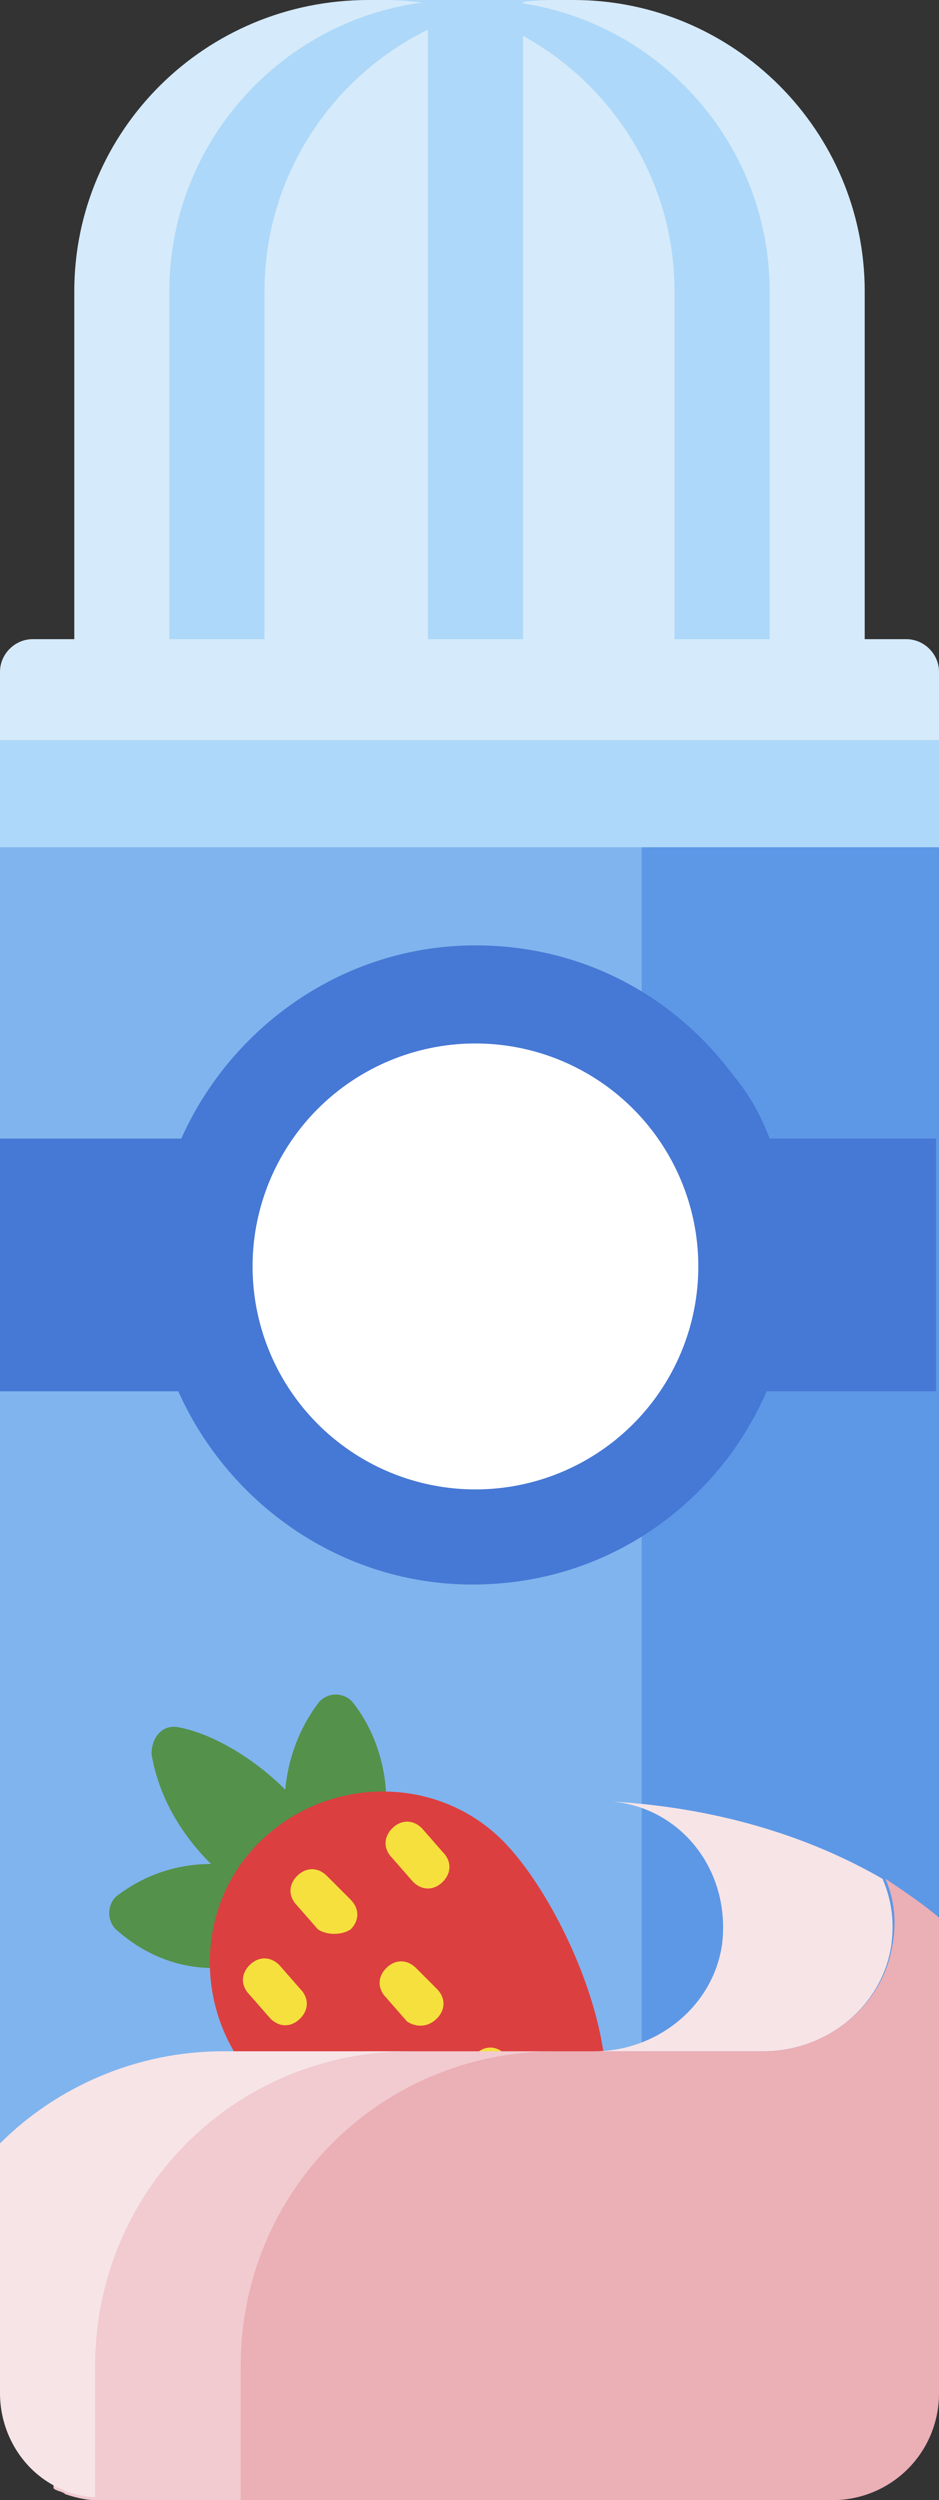 <?xml version="1.0" encoding="utf-8"?>
<!-- Generator: Adobe Illustrator 25.2.3, SVG Export Plug-In . SVG Version: 6.00 Build 0)  -->
<svg version="1.1" id="Capa_1" xmlns="http://www.w3.org/2000/svg" xmlns:xlink="http://www.w3.org/1999/xlink" x="0px" y="0px"
	 width="31.6px" height="84.1px" viewBox="0 0 31.6 84.1" style="enable-background:new 0 0 31.6 84.1;" xml:space="preserve">
<rect x="0" y="0" width="31.6" height="84.1" fill="#333333" stroke="none"/>
<style type="text/css">
	.st0{fill:#5D98E6;}
	.st1{fill:#80B4EE;}
	.st2{fill:#4678D5;}
	.st3{fill:#D5EAFA;}
	.st4{fill:#ADD8F9;}
	.st5{fill:#54914A;}
	.st6{fill:#DC3F3F;}
	.st7{fill:#F6E03E;}
	.st8{fill:#F7E4E7;}
	.st9{fill:#EBAFB6;}
	.st10{fill:#F1CBD0;}
	.st11{fill:#FFFFFF;}
</style>
<g>
	<g>
		<g>
			<path class="st0" d="M31.6,24.9l0,39.5l-1,10.7c0,2-1.6,3.6-3.6,3.6h-5.4V26.9c0-1.1-0.9-2-2-2L31.6,24.9z"/>
			<path class="st1" d="M21.6,26.9v52.9h-18c-0.1,0-0.3,0-0.4,0c-0.3,0-0.7-0.1-1-0.2c-0.1-0.1-0.3-0.1-0.4-0.2
				c-1.1-0.6-0.8-1.8-0.8-3.1L0,72.1V24.9h19.6C20.7,24.9,21.6,25.8,21.6,26.9z"/>
		</g>
		<path class="st2" d="M25.9,38.3c-0.3-0.8-0.7-1.5-1.2-2.1c0,0,0,0,0,0c-2-2.7-5.1-4.4-8.7-4.4c-4.4,0-8.2,2.7-9.9,6.5H0v2v4.5v2h6
			c1.7,3.8,5.5,6.5,9.9,6.5c3.6,0,6.7-1.7,8.7-4.4c0,0,0,0,0,0c0.5-0.7,0.9-1.4,1.2-2.1h5.7v-2v-4.5v-2H25.9z"/>
		<path class="st3" d="M29.1,21.5V9.8c0-5.4-4.4-9.8-9.8-9.8h-6.9C6.9,0,2.5,4.4,2.5,9.8v11.7H1.1C0.5,21.5,0,22,0,22.6v2.3l31.6,0
			l0-2.3c0-0.6-0.5-1.1-1.1-1.1H29.1z"/>
		<path class="st4" d="M25.9,21.5V9.8c0-5.4-4.4-9.8-9.8-9.8h-3.2c5.4,0,9.8,4.4,9.8,9.8v11.7H25.9z"/>
		<path class="st4" d="M5.7,21.5V9.8c0-5.4,4.4-9.8,9.8-9.8h3.2c-5.4,0-9.8,4.4-9.8,9.8v11.7H5.7z"/>
		<rect x="0" y="24.9" class="st4" width="31.6" height="3.6"/>
		<rect x="14.4" class="st4" width="3.2" height="21.5"/>
		<g>
			<path class="st5" d="M3.9,63.8c0.9-0.7,2-1.1,3.2-1.1c-1.2-1.2-1.8-2.5-2-3.7C5.1,58.4,5.5,58,6,58.1c1.1,0.2,2.5,1,3.6,2.1
				c0.1-1.1,0.5-2.1,1.1-2.9c0.3-0.4,0.9-0.4,1.2,0c0.7,0.9,1.1,2.1,1.1,3.3c0,0.4-0.1,0.9-0.2,1.4c-0.4,2.1-2.1,3.8-4.2,4.1
				c-0.5,0.1-1.1,0.1-1.4,0.1c-1.3,0-2.4-0.5-3.3-1.3C3.6,64.6,3.6,64.1,3.9,63.8z"/>
			<path class="st6" d="M17,62c-2.2-2.3-5.9-2.3-8.2-0.1c-2.3,2.2-2.3,5.9-0.1,8.2c2.2,2.3,8.5,5,10.8,2.7S19.2,64.3,17,62z"/>
			<g>
				<path class="st7" d="M14.9,63.3c0.3-0.3,0.3-0.7,0-1l-0.7-0.8c-0.3-0.3-0.7-0.3-1,0c-0.3,0.3-0.3,0.7,0,1l0.7,0.8
					C14.2,63.6,14.6,63.6,14.9,63.3z"/>
				<path class="st7" d="M11.8,64.9c0.3-0.3,0.3-0.7,0-1L11,63.1c-0.3-0.3-0.7-0.3-1,0c-0.3,0.3-0.3,0.7,0,1l0.7,0.8
					C11,65.1,11.5,65.1,11.8,64.9z"/>
				<path class="st7" d="M14.7,67.9c0.3-0.3,0.3-0.7,0-1L14,66.2c-0.3-0.3-0.7-0.3-1,0c-0.3,0.3-0.3,0.7,0,1l0.7,0.8
					C14,68.2,14.4,68.2,14.7,67.9z"/>
				<path class="st7" d="M10.1,67.9c0.3-0.3,0.3-0.7,0-1l-0.7-0.8c-0.3-0.3-0.7-0.3-1,0c-0.3,0.3-0.3,0.7,0,1l0.7,0.8
					C9.4,68.2,9.8,68.2,10.1,67.9z"/>
				<path class="st7" d="M17.7,70.9c0.3-0.3,0.3-0.7,0-1l-0.7-0.8c-0.3-0.3-0.7-0.3-1,0c-0.3,0.3-0.3,0.7,0,1l0.7,0.8
					C16.9,71.2,17.4,71.2,17.7,70.9z"/>
			</g>
		</g>
		<g>
			<path class="st8" d="M30,65.4c0.1-0.8,0-1.5-0.3-2.2c-2.6-1.5-5.7-2.4-9.1-2.6c2.3,0.2,4,2.3,3.7,4.8C24,67.5,22.1,69,20,69h5.7
				C27.8,69,29.7,67.5,30,65.4z"/>
			<path class="st9" d="M31.6,64.5v16c0,2-1.6,3.6-3.6,3.6H7.9v-4.5c0-5.8,4.7-10.6,10.6-10.6h7.2c2,0,3.9-1.4,4.3-3.4
				c0.2-0.9,0.1-1.7-0.2-2.4C30.4,63.6,31,64,31.6,64.5z"/>
			<g>
				<path class="st10" d="M18.7,69c-5.9,0-10.6,4.7-10.6,10.6v4.5H3.2v0c-0.3,0-0.7-0.1-1-0.2c-0.1-0.1-0.3-0.1-0.4-0.2v-4
					C1.9,73.7,6.6,69,12.4,69H18.7z"/>
				<path class="st8" d="M13.8,69C7.9,69,3.2,73.7,3.2,79.6V84c-0.3,0-0.7-0.1-1-0.2c-0.1-0.1-0.3-0.1-0.4-0.2C0.7,83,0,81.8,0,80.5
					v-8.4C1.9,70.2,4.6,69,7.5,69H13.8z"/>
			</g>
		</g>
	</g>
	<circle class="st11" cx="16" cy="42.6" r="7.5"/>
</g>
</svg>
